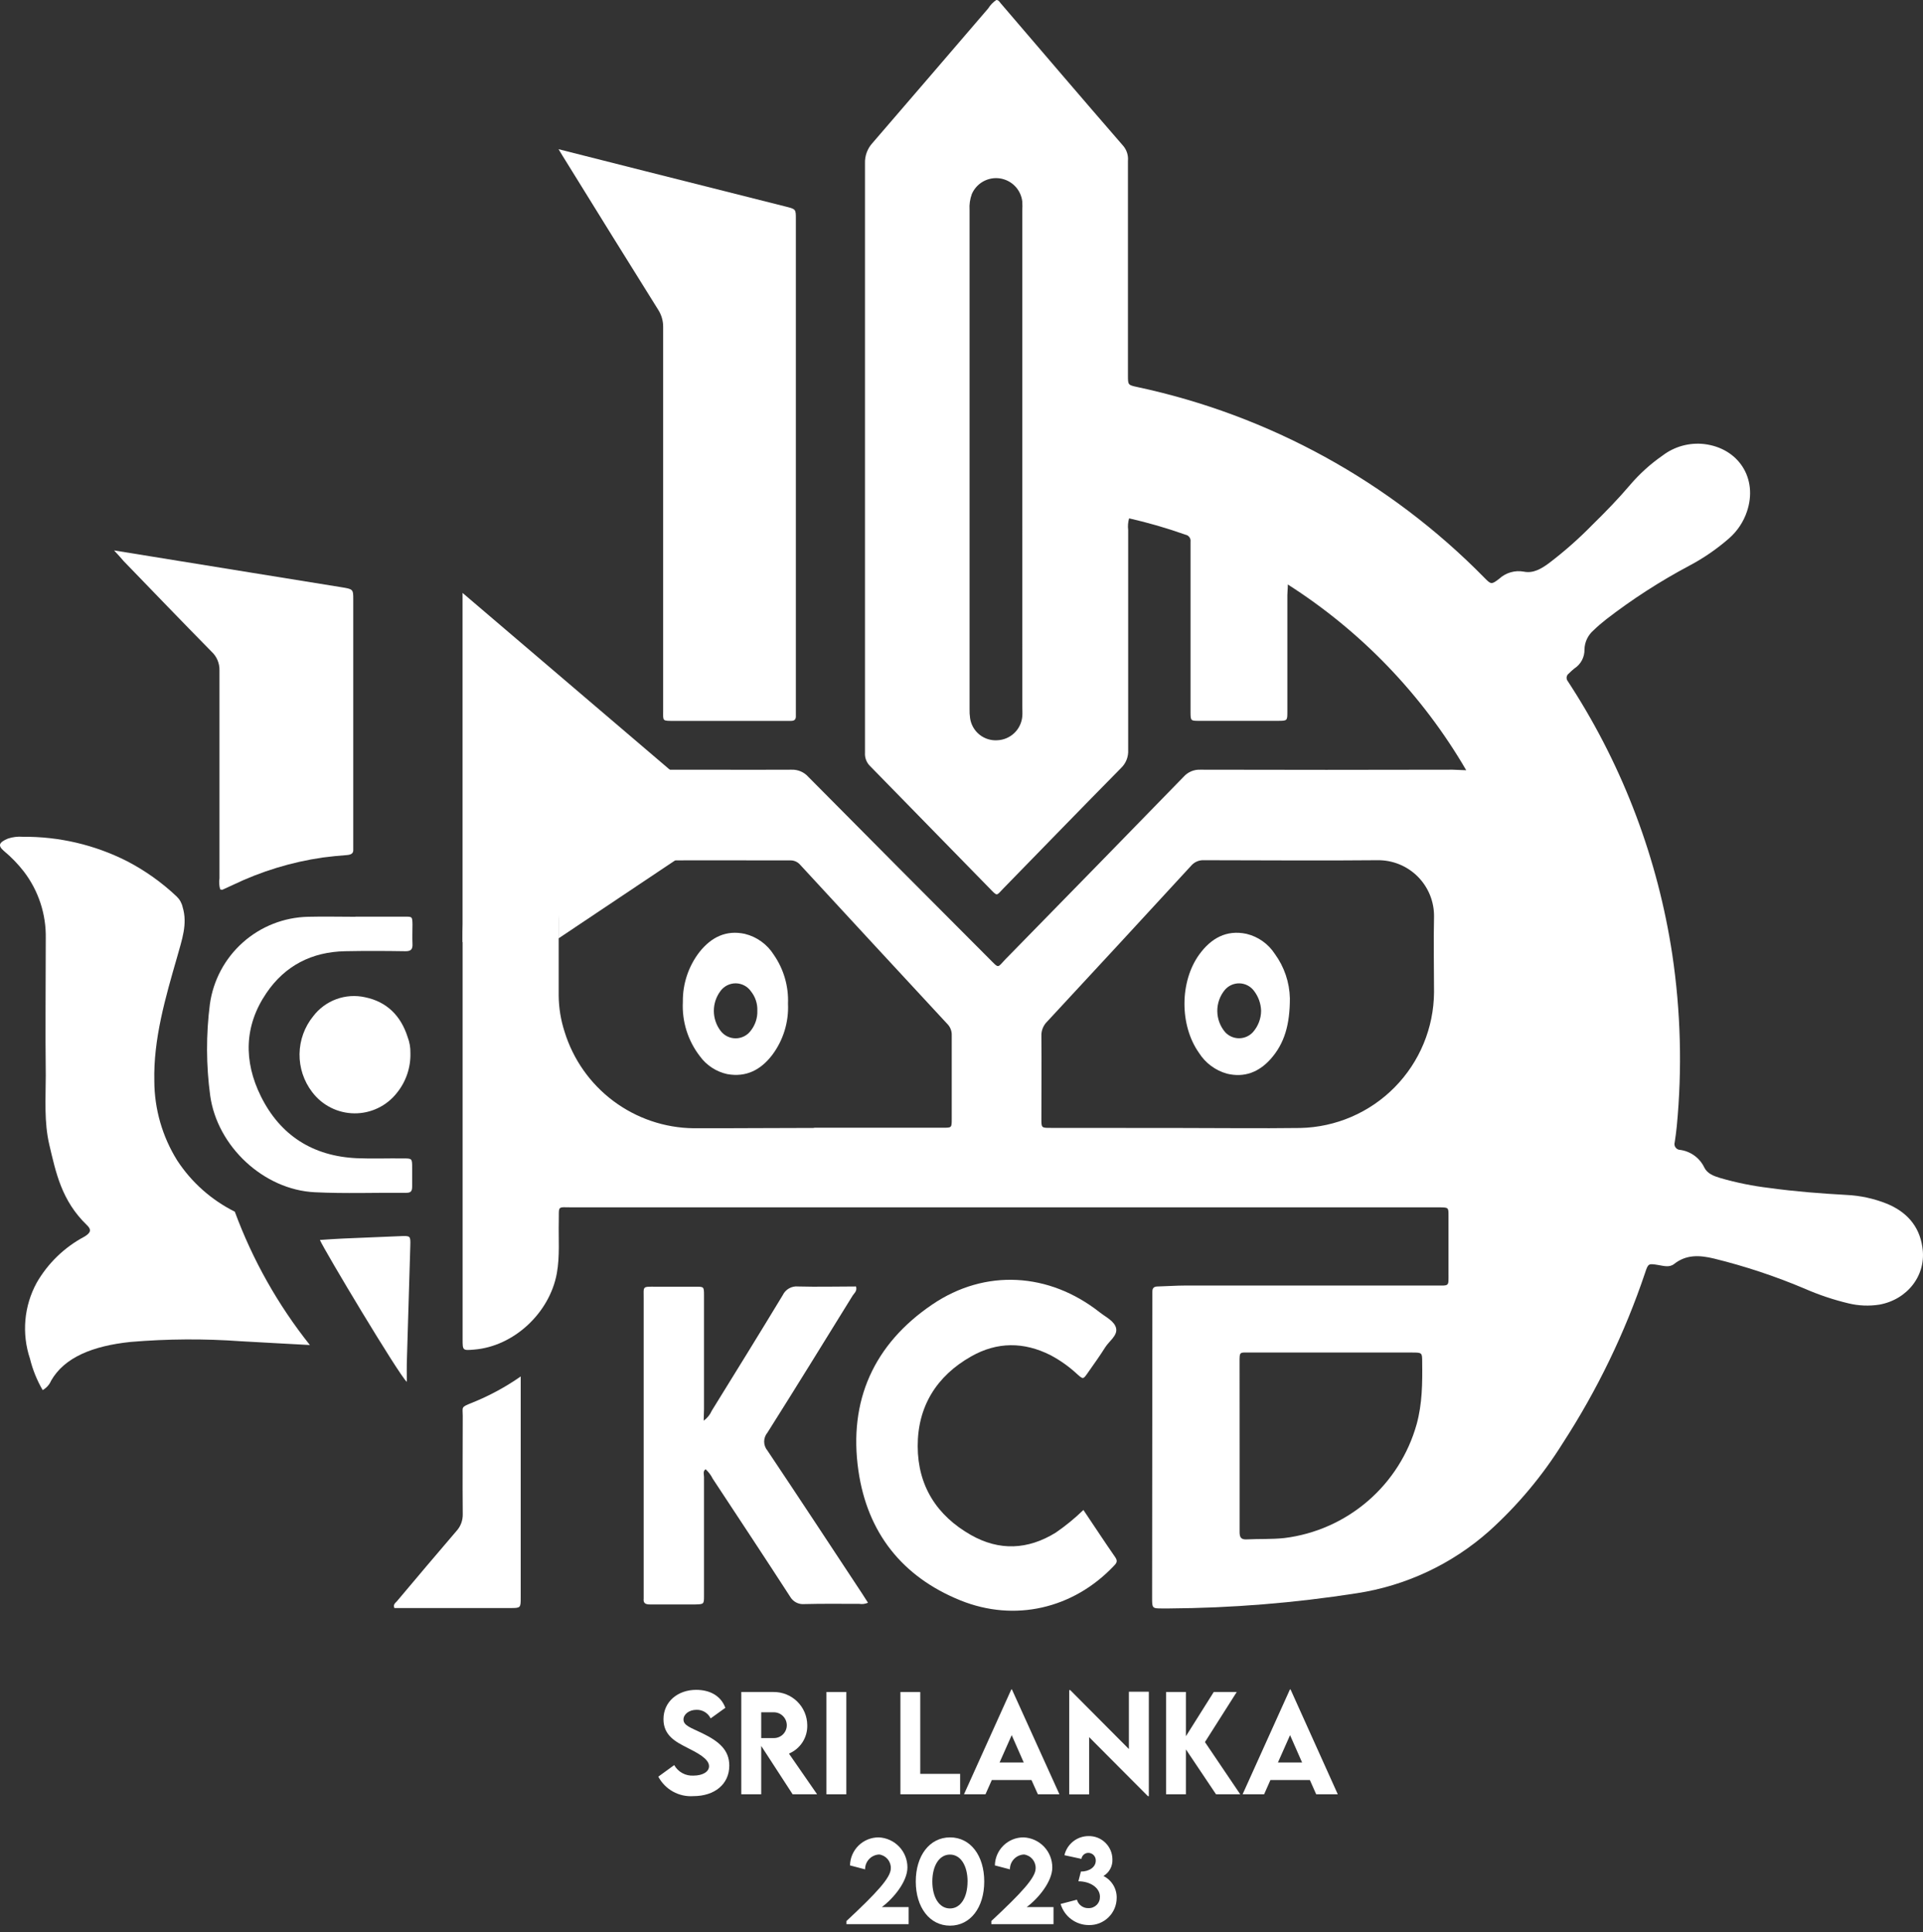 <svg id="favicon" width="200" height="201" viewBox="0 0 200 201" fill="none" xmlns="http://www.w3.org/2000/svg">
    <rect x="0" y="0" width="200" height="201" fill="#333333" stroke="none"/>
    <path
        d="M152.493 80.117C147.937 72.289 141.575 65.665 133.938 60.797C133.938 61.264 133.891 61.586 133.891 61.899C133.891 65.946 133.891 69.981 133.891 74.004C133.891 74.971 133.891 74.975 132.915 74.98H124.73C123.834 74.98 123.824 74.98 123.82 74.046V57.126C123.82 56.864 123.82 56.603 123.82 56.341C123.843 56.176 123.801 56.008 123.702 55.873C123.604 55.738 123.457 55.646 123.292 55.617C121.374 54.936 119.417 54.368 117.432 53.917C117.318 54.311 117.284 54.724 117.334 55.132C117.334 62.753 117.334 70.371 117.334 78.016C117.353 78.362 117.297 78.708 117.17 79.03C117.042 79.353 116.847 79.644 116.597 79.884C112.506 84.035 108.449 88.215 104.382 92.386C103.584 93.208 103.775 93.273 102.878 92.358C98.754 88.136 94.63 83.916 90.505 79.697C90.317 79.518 90.171 79.299 90.078 79.057C89.984 78.815 89.945 78.555 89.963 78.296C89.963 75.568 89.963 72.841 89.963 70.114C89.963 52.404 89.963 34.696 89.963 16.99C89.935 16.214 90.212 15.458 90.734 14.884C94.768 10.214 98.765 5.544 102.78 0.873C102.995 0.526 103.282 0.228 103.621 0C103.864 0 103.948 0.191 104.064 0.327C108.318 5.287 112.567 10.274 116.844 15.201C117.195 15.631 117.363 16.181 117.311 16.733C117.311 23.982 117.311 31.23 117.311 38.478V39.038C117.311 40.042 117.311 40.047 118.282 40.257C131.991 43.186 144.538 50.078 154.365 60.077C155.075 60.801 155.108 60.825 155.916 60.208C156.256 59.892 156.665 59.66 157.111 59.531C157.557 59.401 158.027 59.377 158.484 59.461C159.46 59.662 160.291 59.167 161.066 58.602C162.674 57.383 164.189 56.047 165.6 54.604C166.958 53.273 168.289 51.909 169.522 50.457C170.517 49.288 171.659 48.254 172.921 47.379C174.154 46.442 175.701 46.016 177.24 46.188C180.826 46.618 182.843 49.77 181.694 53.194C181.338 54.263 180.707 55.22 179.864 55.968C178.572 57.101 177.15 58.078 175.629 58.877C172.63 60.476 169.771 62.322 167.08 64.397C166.613 64.766 166.146 65.159 165.726 65.57C165.442 65.816 165.212 66.119 165.051 66.459C164.89 66.799 164.802 67.169 164.792 67.545C164.802 67.938 164.712 68.327 164.529 68.674C164.345 69.022 164.076 69.317 163.746 69.53C163.541 69.695 163.347 69.871 163.162 70.058C163.101 70.101 163.05 70.157 163.011 70.221C162.973 70.286 162.948 70.357 162.937 70.431C162.927 70.506 162.933 70.581 162.953 70.654C162.973 70.726 163.008 70.793 163.055 70.852C163.2 71.071 163.34 71.29 163.48 71.51C168.871 79.932 172.43 89.395 173.925 99.284C174.806 105.2 174.963 111.202 174.392 117.157C174.34 117.717 174.256 118.268 174.177 118.824C174.149 118.913 174.143 119.008 174.158 119.1C174.174 119.193 174.21 119.28 174.265 119.356C174.319 119.432 174.391 119.495 174.474 119.538C174.556 119.582 174.648 119.606 174.742 119.608C175.281 119.681 175.794 119.888 176.234 120.209C176.673 120.53 177.025 120.956 177.258 121.448C177.581 122.088 178.239 122.326 178.893 122.527C180.573 123.015 182.291 123.364 184.029 123.569C186.695 123.938 189.37 124.143 192.055 124.293C193.475 124.362 194.875 124.665 196.197 125.189C198.251 126.016 199.61 127.496 199.932 129.705C200.399 132.596 198.414 135.165 195.473 135.702C194.401 135.871 193.306 135.827 192.251 135.571C190.691 135.199 189.168 134.688 187.699 134.044C184.64 132.75 181.483 131.702 178.258 130.91C176.773 130.555 175.395 130.467 174.116 131.475C173.621 131.863 173.042 131.676 172.491 131.587C171.436 131.415 171.422 131.405 171.09 132.414C168.991 138.647 166.117 144.592 162.537 150.109C160.425 153.5 157.849 156.578 154.884 159.254C151.008 162.698 146.217 164.947 141.091 165.727C134.635 166.735 128.113 167.263 121.579 167.305H120.925C119.832 167.305 119.823 167.305 119.823 166.194L119.851 134.903C119.851 134.716 119.851 134.53 119.851 134.343C119.851 133.955 120.033 133.824 120.397 133.815C121.368 133.792 122.335 133.717 123.306 133.717C131.972 133.717 140.638 133.717 149.304 133.717C150.789 133.717 150.644 133.852 150.649 132.419C150.649 130.439 150.649 128.458 150.649 126.478C150.649 125.605 150.649 125.605 149.808 125.586H59.586C57.882 125.586 58.157 125.343 58.115 127.076C58.073 128.809 58.236 130.658 57.914 132.442C57.163 136.585 53.418 140.054 49.304 140.381C48.118 140.479 48.114 140.479 48.114 139.312V119.697C48.114 112.337 48.114 104.977 48.114 97.616C48.067 94.038 49.161 90.537 51.237 87.622C54.73 82.746 59.502 80.15 65.516 80.094C71.119 80.024 76.722 80.094 82.325 80.061C82.653 80.049 82.98 80.11 83.282 80.239C83.584 80.368 83.853 80.562 84.071 80.808C90.328 87.123 96.597 93.426 102.878 99.718C103.962 100.806 103.691 100.68 104.629 99.718C110.796 93.423 116.953 87.116 123.101 80.799C123.318 80.553 123.588 80.359 123.89 80.232C124.192 80.104 124.519 80.046 124.847 80.061C133.588 80.083 142.328 80.083 151.069 80.061L152.493 80.117ZM122.554 117.329C126.757 117.329 131.001 117.385 135.217 117.329C138.919 117.253 142.446 115.735 145.047 113.099C147.648 110.462 149.118 106.915 149.145 103.211C149.145 100.596 149.085 97.976 149.145 95.365C149.157 94.591 149.014 93.822 148.724 93.103C148.433 92.385 148.002 91.732 147.456 91.183C146.909 90.634 146.258 90.2 145.541 89.907C144.824 89.614 144.055 89.468 143.281 89.476C137.267 89.537 131.253 89.476 125.239 89.476C124.983 89.46 124.727 89.504 124.491 89.604C124.255 89.705 124.046 89.859 123.88 90.055C118.9 95.473 113.907 100.878 108.902 106.27C108.705 106.463 108.551 106.695 108.449 106.95C108.347 107.206 108.299 107.48 108.309 107.755C108.337 110.632 108.309 113.509 108.309 116.386C108.309 117.32 108.309 117.32 109.299 117.32L122.554 117.329ZM84.669 117.329V117.301H98.116C98.966 117.301 98.984 117.301 98.984 116.437C98.984 113.523 98.984 110.609 98.984 107.695C98.993 107.474 98.957 107.254 98.876 107.048C98.796 106.842 98.674 106.655 98.517 106.499C93.416 100.998 88.32 95.485 83.231 89.962C83.1 89.808 82.937 89.686 82.752 89.605C82.568 89.524 82.367 89.487 82.166 89.495C76.264 89.495 70.362 89.462 64.46 89.528C62.755 89.564 61.133 90.271 59.944 91.494C58.754 92.718 58.094 94.36 58.106 96.066C58.106 98.569 58.106 101.072 58.106 103.576C58.12 104.845 58.326 106.104 58.717 107.312C59.602 110.19 61.377 112.714 63.786 114.519C66.196 116.324 69.117 117.318 72.127 117.357C76.302 117.367 80.485 117.325 84.669 117.325V117.329ZM106.32 47.832V21.95C106.341 21.614 106.341 21.277 106.32 20.941C106.247 20.343 105.979 19.785 105.558 19.354C105.136 18.923 104.585 18.643 103.989 18.556C103.392 18.47 102.784 18.582 102.258 18.875C101.731 19.169 101.316 19.627 101.076 20.18C100.883 20.707 100.802 21.268 100.838 21.828C100.838 39.124 100.838 56.416 100.838 73.705C100.828 74.041 100.847 74.377 100.894 74.709C100.993 75.381 101.342 75.991 101.872 76.416C102.403 76.841 103.074 77.048 103.752 76.998C104.411 76.964 105.035 76.693 105.508 76.233C105.982 75.773 106.272 75.157 106.324 74.499C106.352 74.167 106.324 73.826 106.324 73.49L106.32 47.832ZM128.923 150.38C128.923 153.365 128.923 156.353 128.923 159.338C128.923 159.898 129.054 160.155 129.67 160.122C130.973 160.057 132.276 160.122 133.583 159.982C136.788 159.585 139.804 158.248 142.251 156.141C144.699 154.034 146.469 151.249 147.338 148.139C147.922 146.018 147.941 143.861 147.913 141.694C147.913 140.694 147.913 140.685 146.839 140.685H130.03C128.909 140.685 128.914 140.54 128.918 141.754L128.923 150.38Z"
        fill="white" />
    <path
        d="M58.092 15.519L66.963 17.765C71.881 18.998 76.795 20.238 81.704 21.483C82.768 21.749 82.773 21.758 82.773 22.748C82.773 39.82 82.773 56.889 82.773 73.957C82.773 74.144 82.773 74.331 82.773 74.518C82.773 74.835 82.624 74.985 82.264 74.985H70.176C68.84 74.985 68.971 75.036 68.971 73.901V52.278C68.971 46.207 68.971 40.103 68.971 34.013C68.977 33.38 68.798 32.758 68.457 32.224C65.229 27.059 62.019 21.889 58.825 16.715C58.615 16.388 58.423 16.061 58.092 15.519Z"
        fill="white" />
    <path
        d="M73.187 147.774C73.556 147.512 73.847 147.153 74.028 146.737C76.502 142.735 78.977 138.737 81.409 134.716C81.55 134.42 81.779 134.174 82.065 134.013C82.351 133.851 82.68 133.782 83.006 133.815C85.019 133.871 87.031 133.815 89.029 133.815C89.17 134.282 88.852 134.502 88.689 134.749C85.743 139.513 82.81 144.281 79.817 149.017C79.597 149.278 79.476 149.609 79.476 149.951C79.476 150.292 79.597 150.623 79.817 150.885C83.118 155.816 86.377 160.776 89.646 165.731C89.847 166.035 90.043 166.348 90.276 166.712C89.99 166.836 89.674 166.877 89.366 166.829C87.461 166.829 85.556 166.801 83.655 166.852C83.359 166.879 83.061 166.819 82.798 166.681C82.535 166.543 82.317 166.331 82.171 166.072C79.514 161.967 76.815 157.89 74.126 153.808C73.942 153.436 73.69 153.102 73.383 152.823C73.08 153.047 73.22 153.369 73.22 153.631C73.22 157.74 73.22 161.846 73.22 165.955C73.22 166.857 73.22 166.866 72.309 166.889C70.74 166.889 69.171 166.889 67.603 166.889C67.136 166.889 66.888 166.773 66.944 166.264C66.944 166.077 66.944 165.89 66.944 165.703V135.104C66.944 133.754 66.772 133.838 68.205 133.838C69.638 133.838 70.969 133.838 72.351 133.838C73.201 133.838 73.215 133.838 73.22 134.693C73.22 138.653 73.22 142.612 73.22 146.569L73.187 147.774Z"
        fill="white" />
    <path
        d="M112.679 157.063C113.828 158.772 114.892 160.397 115.994 161.985C116.302 162.429 116.078 162.639 115.807 162.919C111.605 167.328 105.535 168.752 99.881 166.464C93.811 164.007 90.202 159.402 89.277 152.967C88.231 145.691 90.888 139.806 96.963 135.687C102.467 131.951 109.102 132.353 114.365 136.495C115.004 136.999 115.933 137.429 116.083 138.176C116.232 138.923 115.368 139.484 114.953 140.133C114.369 141.067 113.739 141.926 113.123 142.814C112.656 143.477 112.656 143.482 112.058 142.959C111.217 142.171 110.275 141.499 109.256 140.96C106.483 139.559 103.7 139.559 101.006 141.09C97.397 143.131 95.436 146.307 95.445 150.431C95.454 154.555 97.43 157.651 100.987 159.669C103.938 161.34 106.908 161.205 109.798 159.421C110.823 158.717 111.787 157.928 112.679 157.063Z"
        fill="white" />
    <path
        d="M11.862 57.253L26.271 59.588L35.432 61.068C36.735 61.278 36.74 61.274 36.74 62.367C36.74 70.841 36.74 79.319 36.74 87.8C36.74 87.987 36.74 88.179 36.74 88.361C36.768 88.73 36.567 88.903 36.095 88.94C35.25 89.005 34.405 89.085 33.565 89.197C30.325 89.666 27.176 90.627 24.226 92.046L23.124 92.55C23.048 92.546 22.973 92.532 22.9 92.508C22.793 92.132 22.767 91.737 22.826 91.35C22.826 84.144 22.826 76.933 22.826 69.722C22.834 69.358 22.764 68.997 22.622 68.662C22.479 68.327 22.267 68.026 21.999 67.779C18.927 64.655 15.896 61.503 12.852 58.355C12.6 58.051 12.325 57.752 11.862 57.253Z"
        fill="white" />
    <path
        d="M36.965 95.347C38.678 95.347 40.396 95.347 42.101 95.347C42.876 95.347 42.885 95.347 42.899 96.16C42.899 96.827 42.871 97.505 42.899 98.172C42.932 98.747 42.74 98.952 42.147 98.943C40.056 98.91 37.945 98.901 35.877 98.943C32.435 99.013 29.648 100.437 27.715 103.282C25.38 106.705 25.334 110.39 27.127 114.023C29.144 118.105 32.547 120.267 37.119 120.473C38.72 120.543 40.326 120.473 41.932 120.496C42.866 120.496 42.866 120.496 42.866 121.495C42.866 122.131 42.866 122.766 42.866 123.401C42.866 123.868 42.768 124.073 42.255 124.073C39.08 124.045 35.905 124.171 32.739 124.013C27.439 123.76 22.593 119.258 21.86 113.953C21.436 110.805 21.425 107.614 21.827 104.463C22.169 101.979 23.385 99.699 25.257 98.031C27.128 96.363 29.532 95.416 32.038 95.361C33.677 95.319 35.307 95.361 36.965 95.361V95.347Z"
        fill="white" />
    <path
        d="M54.156 143.174V166.165C54.156 167.253 54.156 167.263 53.059 167.263H41.017C40.858 166.87 41.138 166.725 41.292 166.543C43.337 164.115 45.378 161.686 47.446 159.281C47.904 158.793 48.149 158.143 48.128 157.474C48.095 154.079 48.128 150.679 48.128 147.279C48.128 146.345 47.899 146.387 49.062 145.924C50.86 145.206 52.569 144.283 54.156 143.174Z"
        fill="white" />
    <path
        d="M42.684 109.525C42.726 111.03 42.23 112.501 41.283 113.672C40.758 114.344 40.085 114.886 39.316 115.256C38.548 115.627 37.705 115.815 36.852 115.807C35.999 115.799 35.16 115.594 34.399 115.209C33.637 114.825 32.975 114.27 32.463 113.588C31.594 112.452 31.133 111.057 31.153 109.627C31.173 108.197 31.674 106.815 32.575 105.704C33.191 104.895 34.026 104.279 34.98 103.929C35.935 103.579 36.97 103.51 37.963 103.729C40.246 104.196 41.698 105.676 42.394 107.867C42.598 108.395 42.696 108.958 42.684 109.525Z"
        fill="white" />
    <path
        d="M42.31 143.74C41.47 142.988 33.719 130.037 33.27 128.977C34.069 128.926 34.83 128.865 35.605 128.832C37.613 128.745 39.622 128.661 41.633 128.58C42.684 128.538 42.702 128.543 42.674 129.556C42.562 133.465 42.436 137.374 42.324 141.288C42.291 142.105 42.31 142.908 42.31 143.74Z"
        fill="white" />
    <path
        d="M134.153 103.836C134.153 106.559 133.602 108.535 132.136 110.174C130.922 111.523 129.409 112.121 127.602 111.678C126.4 111.34 125.366 110.57 124.698 109.515C122.676 106.657 122.685 102.099 124.735 99.273C125.944 97.616 127.537 96.682 129.652 97.139C130.864 97.434 131.917 98.183 132.593 99.231C133.57 100.572 134.114 102.178 134.153 103.836ZM131.16 105.135C131.137 104.378 130.873 103.649 130.408 103.052C130.233 102.821 130.008 102.632 129.75 102.499C129.492 102.366 129.208 102.293 128.918 102.285C128.628 102.277 128.34 102.334 128.075 102.452C127.81 102.57 127.575 102.747 127.387 102.968C126.875 103.588 126.597 104.369 126.604 105.174C126.611 105.979 126.902 106.755 127.424 107.367C127.608 107.566 127.831 107.724 128.079 107.833C128.327 107.941 128.594 107.997 128.865 107.997C129.135 107.997 129.403 107.941 129.651 107.833C129.899 107.724 130.122 107.566 130.305 107.367C130.851 106.751 131.155 105.958 131.16 105.135Z"
        fill="white" />
    <path
        d="M81.955 104.397C82.045 106.319 81.46 108.213 80.302 109.749C79.13 111.272 77.622 112.084 75.633 111.725C74.487 111.473 73.473 110.808 72.785 109.857C71.541 108.244 70.915 106.24 71.02 104.206C70.995 102.326 71.609 100.493 72.762 99.008C73.971 97.499 75.498 96.71 77.473 97.14C78.723 97.449 79.803 98.233 80.485 99.325C81.512 100.812 82.028 102.592 81.955 104.397ZM78.766 105.116C78.792 104.392 78.556 103.683 78.103 103.118C77.927 102.863 77.692 102.655 77.418 102.51C77.145 102.365 76.841 102.287 76.531 102.283C76.222 102.279 75.916 102.349 75.639 102.486C75.362 102.624 75.121 102.826 74.938 103.075C74.487 103.672 74.243 104.399 74.243 105.147C74.243 105.894 74.487 106.622 74.938 107.218C75.123 107.465 75.364 107.666 75.641 107.802C75.919 107.939 76.224 108.008 76.534 108.004C76.843 108 77.146 107.923 77.42 107.779C77.694 107.635 77.929 107.428 78.108 107.176C78.561 106.587 78.794 105.859 78.766 105.116Z"
        fill="white" />
    <path d="M48.108 98.008V61.674L70.217 80.537L48.108 98.008Z" fill="white" />
    <path d="M58.092 97.607V81.084L70.264 89.462" fill="white" />
    <path
        d="M24.422 126.035C21.986 124.821 19.916 122.981 18.427 120.701C16.886 118.228 16.063 115.374 16.05 112.459C15.948 108.073 17.199 103.786 18.436 99.499C18.903 97.799 19.534 96.108 18.997 94.362C18.906 93.939 18.692 93.554 18.38 93.255C16.835 91.793 15.094 90.555 13.207 89.575C9.847 87.873 6.127 87.003 2.361 87.039C1.843 86.998 1.322 87.062 0.829 87.225C-0.105 87.618 -0.259 87.945 0.413 88.519C1.179 89.155 1.872 89.872 2.482 90.658C4.005 92.65 4.809 95.1 4.76 97.607C4.76 102.362 4.704 107.116 4.76 111.87C4.76 114.28 4.569 116.699 5.134 119.095C5.816 121.981 6.399 124.886 9.037 127.431C9.532 127.898 9.458 128.239 8.753 128.645C6.69 129.746 4.978 131.405 3.813 133.432C3.16 134.629 2.762 135.948 2.642 137.306C2.523 138.664 2.684 140.032 3.117 141.325C3.399 142.472 3.844 143.573 4.438 144.594C4.833 144.37 5.144 144.022 5.321 143.604C6.698 141.204 9.602 139.999 13.581 139.583C17.403 139.261 21.245 139.237 25.071 139.513C27.448 139.639 29.825 139.784 32.229 139.905C28.905 135.727 26.269 131.045 24.422 126.035Z"
        fill="white" />
    <path
        d="M68.467 184.8L70.12 183.599C70.318 183.951 70.611 184.239 70.965 184.432C71.319 184.626 71.72 184.716 72.123 184.692C73.094 184.692 73.743 184.286 73.743 183.716C73.743 182.936 72.51 182.315 71.432 181.769C70.274 181.176 69.004 180.522 69.004 178.827C69.004 176.986 70.512 175.772 72.403 175.772C73.804 175.772 74.971 176.37 75.438 177.64L73.911 178.742C73.778 178.467 73.568 178.236 73.306 178.077C73.044 177.919 72.742 177.84 72.436 177.85C71.66 177.85 71.086 178.317 71.086 178.859C71.086 179.494 71.866 179.714 73.047 180.288C74.756 181.12 75.849 182.016 75.849 183.651C75.849 185.594 74.313 186.827 72.113 186.827C71.375 186.878 70.637 186.713 69.99 186.354C69.343 185.994 68.814 185.454 68.467 184.8Z"
        fill="white" />
    <path
        d="M82.437 186.635L79.169 181.605V186.635H77.096V175.997H80.457C81.378 175.989 82.264 176.347 82.921 176.993C83.577 177.638 83.951 178.518 83.959 179.439C83.978 180.067 83.807 180.687 83.467 181.217C83.126 181.746 82.634 182.16 82.054 182.404L84.982 186.635H82.437ZM79.169 180.788H80.499C80.675 180.788 80.848 180.752 81.01 180.685C81.172 180.617 81.319 180.518 81.442 180.394C81.566 180.269 81.664 180.122 81.73 179.959C81.797 179.797 81.831 179.623 81.83 179.448C81.828 179.095 81.687 178.757 81.438 178.506C81.19 178.255 80.853 178.112 80.499 178.107H79.169V180.788Z"
        fill="white" />
    <path d="M85.952 175.997H88.021V186.636H85.952V175.997Z" fill="white" />
    <path d="M99.858 184.511V186.636H93.647V175.997H95.711V184.511H99.858Z" fill="white" />
    <path
        d="M107.277 185.15H103.154L102.495 186.635H100.259L105.18 175.73H105.245L110.185 186.635H107.944L107.277 185.15ZM106.473 183.328L105.222 180.484L103.961 183.328H106.473Z"
        fill="white" />
    <path
        d="M119.483 175.969V186.832H119.389L113.273 180.69V186.645H111.204V175.796H111.307L117.409 181.928V175.969H119.483Z"
        fill="white" />
    <path
        d="M126.472 186.636L123.339 181.965V186.636H121.275V175.997H123.339V180.597L126.234 175.997H128.625L125.319 181.204L128.989 186.636H126.472Z"
        fill="white" />
    <path
        d="M136.231 185.15H132.131L131.473 186.635H129.236L134.158 175.73H134.223L139.135 186.635H136.889L136.231 185.15ZM135.423 183.328L134.172 180.484L132.911 183.328H135.423Z"
        fill="white" />
    <path
        d="M94.502 198.367V200.146H88.035V199.819C91.201 196.863 92.648 195.298 92.648 194.341C92.662 193.994 92.546 193.654 92.324 193.387C92.101 193.121 91.788 192.946 91.444 192.898C91.046 192.914 90.669 193.084 90.395 193.372C90.12 193.661 89.969 194.045 89.973 194.444L88.404 194.033C88.419 193.253 88.739 192.51 89.297 191.965C89.854 191.42 90.603 191.116 91.383 191.118C92.19 191.151 92.952 191.495 93.511 192.079C94.069 192.662 94.379 193.44 94.376 194.247C94.376 195.705 92.942 197.456 91.715 198.367H94.502Z"
        fill="white" />
    <path
        d="M95.244 195.709C95.244 193.019 96.682 191.118 98.811 191.118C100.941 191.118 102.365 193.019 102.365 195.709C102.365 198.399 100.936 200.3 98.811 200.3C96.687 200.3 95.244 198.395 95.244 195.709ZM100.632 195.709C100.632 194.07 99.918 192.907 98.802 192.907C97.686 192.907 96.967 194.065 96.967 195.709C96.967 197.353 97.681 198.511 98.802 198.511C99.923 198.511 100.628 197.344 100.628 195.709H100.632Z"
        fill="white" />
    <path
        d="M109.569 198.367V200.146H103.103V199.819C106.268 196.863 107.711 195.298 107.711 194.341C107.725 193.994 107.609 193.654 107.387 193.387C107.164 193.121 106.85 192.946 106.506 192.898C106.108 192.914 105.732 193.084 105.458 193.372C105.183 193.661 105.032 194.045 105.036 194.444L103.471 194.033C103.486 193.253 103.807 192.51 104.364 191.965C104.921 191.42 105.671 191.116 106.45 191.118C107.257 191.151 108.02 191.495 108.578 192.079C109.136 192.662 109.446 193.44 109.443 194.247C109.443 195.705 108.01 197.456 106.782 198.367H109.569Z"
        fill="white" />
    <path
        d="M116.139 197.437C116.136 197.811 116.058 198.181 115.91 198.526C115.763 198.87 115.548 199.181 115.279 199.442C115.011 199.702 114.693 199.907 114.344 200.044C113.996 200.181 113.624 200.247 113.249 200.239C112.588 200.24 111.944 200.027 111.413 199.631C110.883 199.235 110.495 198.679 110.308 198.044L112.003 197.6C112.077 197.861 112.236 198.089 112.455 198.249C112.675 198.408 112.941 198.489 113.212 198.478C113.369 198.483 113.525 198.455 113.671 198.397C113.817 198.339 113.949 198.252 114.061 198.141C114.172 198.03 114.259 197.897 114.317 197.751C114.375 197.605 114.402 197.449 114.398 197.292C114.398 196.358 113.385 195.686 112.157 195.686L112.418 194.672C113.296 194.672 113.964 194.205 113.964 193.542C113.969 193.437 113.952 193.333 113.916 193.235C113.88 193.137 113.824 193.047 113.752 192.971C113.68 192.895 113.593 192.835 113.497 192.793C113.401 192.752 113.298 192.73 113.193 192.729C113.018 192.729 112.848 192.792 112.716 192.907C112.584 193.022 112.498 193.181 112.474 193.355L110.705 192.972C110.836 192.408 111.154 191.904 111.608 191.543C112.061 191.182 112.623 190.984 113.203 190.983C113.525 190.975 113.847 191.031 114.148 191.148C114.449 191.266 114.723 191.442 114.955 191.667C115.187 191.892 115.372 192.161 115.5 192.458C115.627 192.755 115.693 193.074 115.696 193.397C115.714 193.744 115.637 194.09 115.472 194.396C115.307 194.703 115.062 194.958 114.762 195.134C115.188 195.346 115.544 195.676 115.788 196.084C116.032 196.492 116.154 196.962 116.139 197.437Z"
        fill="white" />

    <style>
        @media (prefers-color-scheme: light) {
            #favicon > path {
                fill: black;
            }
        }
    </style>
</svg>